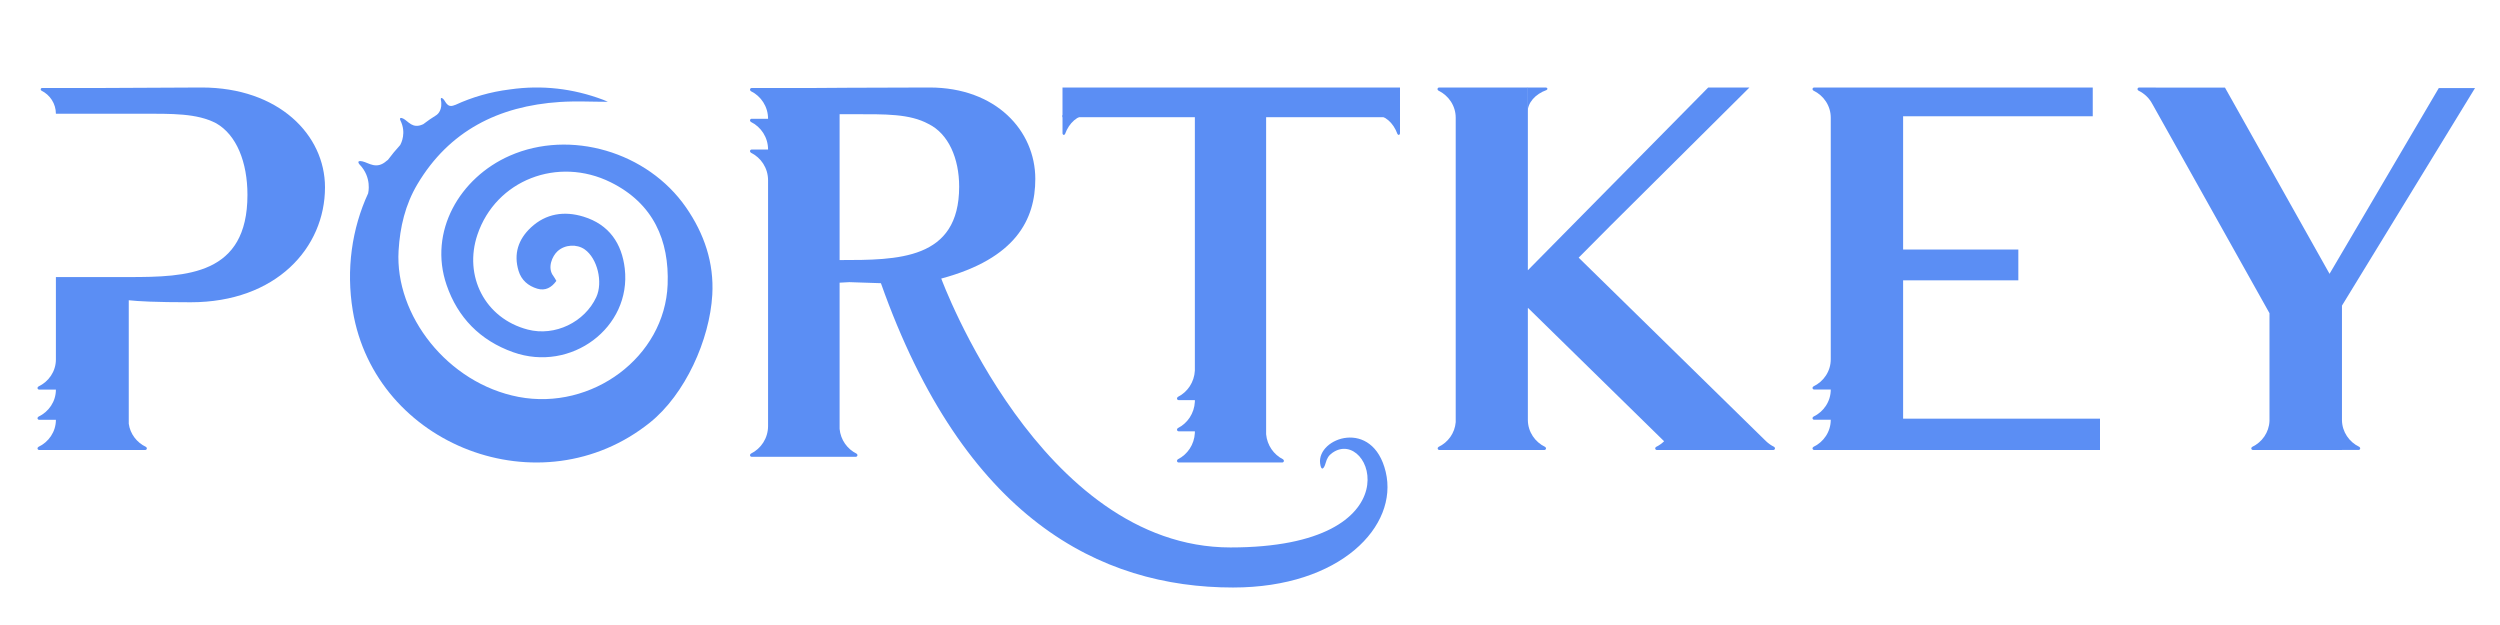 
<svg width="200px" height="50px" viewBox="0 0 200 50" version="1.1" xmlns="http://www.w3.org/2000/svg" xmlns:xlink="http://www.w3.org/1999/xlink">
    <title>zjqebghwfq</title>
    <defs>
        <polygon id="lnphjjhszf" points="0 0 29 0 29 30 0 30"></polygon>
        <polygon id="ujpixccsbl" points="0 0 27 0 27 29 0 29"></polygon>
        <polygon id="vtnhmmknpw" points="0 0 51 0 51 40 0 40"></polygon>
    </defs>
    <g id="wjyolkuqqm" stroke="none" stroke-width="1" fill="none" fill-rule="evenodd">
        <g id="bugngkkzfz" transform="translate(-90, -100)">
            <g id="nzhjduhblv" transform="translate(90, 100)">
                <rect id="kswvibujqu" fill="#FFFFFF" opacity="0" x="0" y="0" width="200" height="50"></rect>
                <g id="higqhrmemk" transform="translate(3, 7)">
                    <g id="iypplgdyqm" transform="translate(25, 0)">
                        <mask id="sdwmeecuvm" fill="white">
                            <use xlink:href="#path-1"></use>
                        </mask>
                        <g id="jeinxmzmou"></g>
                        <path d="M12.785,5.456 C8.779,7.216 6.26,11.523 7.728,15.802 C8.613,18.39 10.401,20.235 13.051,21.177 C17.686,22.826 22.524,19.201 21.982,14.488 C21.751,12.488 20.736,10.961 18.675,10.331 C17.142,9.861 15.675,10.081 14.477,11.197 C13.462,12.143 13.077,13.31 13.484,14.664 C13.708,15.409 14.248,15.872 14.981,16.094 C15.625,16.287 16.124,16.007 16.508,15.472 C16.431,15.342 16.362,15.2 16.268,15.079 C15.767,14.429 16.174,13.486 16.608,13.093 C17.196,12.558 18.15,12.51 18.777,12.953 C19.792,13.668 20.254,15.574 19.703,16.769 C18.778,18.767 16.401,19.933 14.222,19.366 C10.78,18.471 9.083,15.066 10.194,11.775 C11.669,7.399 16.632,5.487 20.86,7.584 C24.278,9.279 25.548,12.241 25.411,15.765 C25.188,21.566 19.344,25.871 13.486,24.753 C7.803,23.667 3.585,18.215 3.886,13.06 C3.999,11.156 4.42,9.374 5.393,7.736 C7.922,3.483 11.861,1.482 16.788,1.158 C18.085,1.073 19.394,1.145 20.629,1.145 C20.561,1.116 20.407,1.04 20.244,0.979 C17.839,0.077 15.353,-0.212 12.804,0.152 C11.225,0.347 9.767,0.775 8.441,1.386 C8.417,1.39 8.387,1.399 8.352,1.414 C7.755,1.668 7.655,1.084 7.445,0.906 C7.238,0.734 7.265,0.947 7.265,0.947 C7.445,1.805 6.994,2.151 6.933,2.194 C6.557,2.425 6.199,2.677 5.849,2.942 C5.838,2.946 5.833,2.946 5.822,2.951 C4.999,3.328 4.657,2.692 4.278,2.499 C3.879,2.296 4.03,2.631 4.03,2.631 C4.526,3.616 4.097,4.459 4.017,4.602 C3.668,4.982 3.339,5.38 3.032,5.793 C2.999,5.813 2.967,5.834 2.932,5.865 C2.124,6.597 1.496,6.019 0.997,5.91 C0.446,5.789 0.758,6.151 0.758,6.151 C1.777,7.195 1.453,8.451 1.453,8.451 L1.457,8.453 C0.148,11.285 -0.321,14.562 0.222,17.854 C2.008,28.67 15.285,33.779 23.988,26.811 C26.814,24.547 28.776,20.188 28.983,16.583 C29.129,14.022 28.339,11.697 26.883,9.594 C23.79,5.128 17.612,3.335 12.785,5.456" id="cckcxiihmm" fill="#5B8EF4" mask="url(#mask-2)"></path>
                    </g>
                    <path d="M149.249,15.428 L158.467,15.428 L158.467,12.965 L149.249,12.965 L149.249,2.301 L164.42,2.301 L164.42,0 L143.461,0 L143.461,0 L142.134,0 C142.134,0 142.133,0 142.133,0 C142.059,0 142,0.058 142,0.129 C142,0.178 142.029,0.219 142.07,0.241 L142.068,0.246 C142.893,0.638 143.461,1.462 143.461,2.416 L143.461,21.744 C143.461,22.7 142.893,23.524 142.068,23.917 L142.07,23.921 C142.029,23.943 142,23.984 142,24.034 C142,24.104 142.059,24.164 142.133,24.164 C142.133,24.164 142.134,24.162 142.134,24.162 L143.461,24.162 L143.461,24.164 C143.461,25.118 142.893,25.942 142.068,26.336 L142.07,26.339 C142.029,26.361 142,26.402 142,26.452 C142,26.523 142.059,26.582 142.133,26.582 C142.133,26.582 142.134,26.58 142.134,26.58 L143.461,26.58 L143.461,26.582 C143.461,27.537 142.893,28.362 142.068,28.754 L142.07,28.757 C142.029,28.779 142,28.82 142,28.871 C142,28.942 142.059,29 142.133,29 C142.133,29 142.134,28.998 142.134,28.998 L143.461,28.998 L143.461,28.998 L165,28.998 L165,26.494 L149.249,26.494 L149.249,15.428 Z" id="nulzjznbeu" fill="#5B8EF4"></path>
                    <path d="M82.201,3.718 L82.204,3.72 C82.529,2.826 83.21,2.206 84,2.206 L82.001,2.206 L82.001,3.648 C82.001,3.648 82,3.65 82,3.65 C82,3.73 82.049,3.794 82.107,3.794 C82.149,3.794 82.183,3.764 82.201,3.718" id="ghrhkbygkl" fill="#5B8EF4"></path>
                    <path d="M109,2.206 L107,2.206 C107.791,2.206 108.472,2.824 108.796,3.72 L108.801,3.718 C108.819,3.762 108.853,3.794 108.893,3.794 C108.952,3.794 109,3.73 109,3.65 C109,3.648 109,3.648 109,3.648 L109,2.206 Z" id="ddmkmxtfjs" fill="#5B8EF4"></path>
                    <path d="M109,2.374 L109,0 L82,0 L82,2.374 L92.589,2.374 L92.589,22.646 C92.541,23.575 92.001,24.369 91.225,24.755 L91.227,24.76 C91.187,24.783 91.158,24.825 91.158,24.875 C91.158,24.95 91.216,25.009 91.289,25.009 C91.289,25.009 91.291,25.009 91.291,25.009 L92.589,25.009 L92.589,25.141 C92.541,26.07 92.001,26.864 91.225,27.251 L91.227,27.255 C91.187,27.277 91.158,27.32 91.158,27.372 C91.158,27.444 91.216,27.505 91.289,27.505 C91.289,27.505 91.291,27.504 91.291,27.504 L92.589,27.504 L92.589,27.635 C92.541,28.564 92.001,29.358 91.225,29.746 L91.227,29.75 C91.187,29.772 91.158,29.815 91.158,29.866 C91.158,29.939 91.216,30 91.289,30 C91.289,30 91.291,29.998 91.291,29.998 L92.598,29.998 L92.598,29.998 L98.274,29.998 L98.274,29.998 L99.579,29.998 C99.581,29.998 99.581,30 99.582,30 C99.653,30 99.713,29.939 99.713,29.866 C99.713,29.815 99.684,29.772 99.642,29.75 L99.646,29.746 C98.899,29.373 98.371,28.624 98.29,27.739 L98.29,2.374 L109,2.374 Z" id="pzjwuvwtsz" fill="#5B8EF4"></path>
                    <g id="nzepsnvosx" transform="translate(168, 0)">
                        <mask id="sesnweipvf" fill="white">
                            <use xlink:href="#path-3"></use>
                        </mask>
                        <g id="efwubyvwii"></g>
                        <path d="M17.747,28.756 L17.749,28.752 C16.936,28.364 16.374,27.558 16.357,26.62 L16.357,17.45 L27,0.047 L24.102,0.047 L15.363,14.906 L6.997,0.007 L1.464,0.007 L1.464,0 L0.136,0 C0.135,0 0.135,0 0.133,0 C0.059,0 0,0.058 0,0.129 C0,0.18 0.029,0.219 0.072,0.243 L0.068,0.246 C0.555,0.478 0.948,0.861 1.193,1.33 L1.193,1.328 L10.559,18.055 L10.559,26.681 C10.52,27.594 9.967,28.374 9.17,28.754 L9.172,28.757 C9.132,28.779 9.102,28.82 9.102,28.871 C9.102,28.941 9.161,29 9.235,29 C9.237,29 9.237,28.998 9.237,28.998 L10.566,28.998 L10.566,28.998 L16.357,28.998 L16.357,28.996 L17.683,28.996 C17.683,28.996 17.684,28.998 17.684,28.998 C17.758,28.998 17.817,28.939 17.817,28.869 C17.817,28.818 17.789,28.777 17.747,28.756" id="okthdyjheh" fill="#5B8EF4" mask="url(#mask-4)"></path>
                    </g>
                    <g id="qerjuqphqy" transform="translate(57, 0)">
                        <mask id="kvipruxovh" fill="white">
                            <use xlink:href="#path-5"></use>
                        </mask>
                        <g id="lukxfoysbj"></g>
                        <path d="M7.168,13.805 L7.168,2.136 L8.312,2.136 C10.847,2.136 12.767,2.096 14.281,2.917 C15.875,3.698 16.733,5.67 16.733,7.931 C16.733,13.805 11.828,13.805 7.168,13.805 M45.609,30.069 C45.691,30.724 45.919,30.519 46.051,30.044 C46.159,29.654 46.293,29.434 46.599,29.22 C49.702,27.057 53.417,36.796 38.44,36.796 C23.213,36.796 15.301,15.285 15.301,15.285 C21.27,13.683 22.824,10.559 22.824,7.314 C22.824,3.451 19.676,0 14.362,0 C10.028,0 4.633,0.042 4.633,0.042 L1.445,0.042 L1.445,0.042 L0.133,0.042 C0.133,0.042 0.131,0.04 0.131,0.04 C0.058,0.04 0,0.101 0,0.172 C0,0.223 0.029,0.265 0.069,0.287 L0.067,0.291 C0.883,0.691 1.445,1.529 1.445,2.5 L1.445,2.502 L0.133,2.502 C0.133,2.502 0.131,2.5 0.131,2.5 C0.058,2.5 0,2.561 0,2.634 C0,2.683 0.029,2.725 0.069,2.747 L0.067,2.751 C0.883,3.151 1.445,3.989 1.445,4.962 L1.445,4.962 L0.133,4.962 C0.133,4.962 0.131,4.962 0.131,4.962 C0.058,4.962 0,5.021 0,5.094 C0,5.143 0.029,5.185 0.069,5.207 L0.067,5.213 C0.883,5.611 1.445,6.449 1.445,7.422 L1.445,27.084 C1.445,28.055 0.883,28.893 0.067,29.294 L0.069,29.297 C0.029,29.319 0,29.361 0,29.413 C0,29.484 0.058,29.544 0.131,29.544 C0.131,29.544 0.133,29.542 0.133,29.542 L1.445,29.542 L1.445,29.542 L7.151,29.542 L7.151,29.542 L8.461,29.542 C8.463,29.542 8.463,29.544 8.465,29.544 C8.538,29.544 8.596,29.484 8.596,29.413 C8.596,29.361 8.567,29.319 8.527,29.297 L8.529,29.294 C7.779,28.926 7.249,28.185 7.168,27.313 L7.168,15.614 L7.945,15.572 L10.474,15.656 C17.123,34.455 27.981,40.001 38.646,40.001 C47.247,40.001 51.893,35.079 50.857,30.75 C49.822,26.42 45.355,28.019 45.609,30.069" id="vfqklshztv" fill="#5B8EF4" mask="url(#mask-6)"></path>
                    </g>
                    <path d="M120.72,0.204 L120.718,0.201 C120.762,0.181 120.794,0.147 120.794,0.107 C120.794,0.048 120.73,0 120.65,0 C120.648,0 120.648,0 120.646,0 L119.206,0 L119.206,2 C119.206,1.209 119.824,0.528 120.72,0.204" id="ceghvixcox" fill="#5B8EF4"></path>
                    <path d="M138.928,28.752 L138.93,28.748 C138.686,28.631 138.47,28.473 138.277,28.29 L123.293,13.613 L125.864,11.026 L136.954,0.002 L133.656,0.002 L119.229,14.62 L119.229,0.002 L113.457,0.002 L113.457,0.002 L112.134,0.002 C112.134,0.002 112.132,0 112.132,0 C112.059,0 112,0.059 112,0.129 C112,0.18 112.028,0.221 112.07,0.243 L112.068,0.246 C112.888,0.64 113.457,1.463 113.457,2.418 L113.457,26.773 C113.386,27.644 112.848,28.387 112.081,28.754 L112.084,28.757 C112.042,28.779 112.013,28.82 112.013,28.871 C112.013,28.941 112.072,29 112.145,29 C112.147,29 112.147,28.998 112.149,28.998 L113.47,28.998 L113.47,28.998 L119.225,28.998 L119.225,28.998 L120.548,28.998 C120.548,28.998 120.55,29 120.55,29 C120.623,29 120.682,28.941 120.682,28.871 C120.682,28.82 120.654,28.779 120.612,28.757 L120.614,28.754 C119.803,28.365 119.241,27.556 119.229,26.616 L119.229,17.649 L119.243,17.636 L130.129,28.301 C129.94,28.482 129.724,28.639 129.483,28.754 L129.485,28.757 C129.445,28.779 129.415,28.82 129.415,28.871 C129.415,28.941 129.474,29 129.547,29 C129.549,29 129.549,28.998 129.551,28.998 L130.872,28.998 L130.872,28.998 L137.51,28.998 L137.51,28.998 L138.862,28.998 C138.864,28.998 138.864,29 138.866,29 C138.939,29 139,28.941 139,28.867 C139,28.817 138.971,28.773 138.928,28.752" id="qekjknemqd" fill="#5B8EF4"></path>
                    <path d="M13.131,0 L4.719,0.041 L1.472,0.041 L1.472,0.041 L0.367,0.041 C0.367,0.041 0.367,0.039 0.365,0.039 C0.304,0.039 0.256,0.09 0.256,0.151 C0.256,0.192 0.28,0.228 0.313,0.246 L0.311,0.25 C0.997,0.585 1.472,1.289 1.472,2.104 L1.472,2.097 L7.301,2.097 L8.217,2.097 C10.799,2.097 12.757,2.057 14.297,2.864 C15.921,3.792 16.796,5.969 16.796,8.591 C16.796,15.004 11.965,15.165 7.301,15.165 L1.472,15.165 L1.472,21.754 C1.472,22.709 0.899,23.531 0.069,23.923 L0.07,23.928 C0.03,23.95 0,23.991 0,24.039 C0,24.111 0.059,24.169 0.133,24.169 C0.133,24.169 0.135,24.169 0.135,24.169 L1.472,24.169 L1.472,24.169 C1.472,25.124 0.899,25.946 0.069,26.339 L0.07,26.343 C0.03,26.364 0,26.406 0,26.456 C0,26.526 0.059,26.585 0.133,26.585 C0.133,26.585 0.135,26.583 0.135,26.583 L1.472,26.583 L1.472,26.585 C1.472,27.539 0.899,28.361 0.069,28.754 L0.07,28.758 C0.03,28.779 0,28.82 0,28.871 C0,28.941 0.059,29 0.133,29 C0.133,29 0.135,28.998 0.135,28.998 L1.472,28.998 L1.472,28.998 L7.277,28.998 L7.277,28.998 L8.614,28.998 C8.616,28.998 8.616,29 8.616,29 C8.69,29 8.749,28.941 8.749,28.871 C8.749,28.82 8.721,28.779 8.679,28.758 L8.681,28.754 C7.945,28.406 7.413,27.716 7.301,26.898 L7.301,17.02 C8.01,17.101 9.426,17.181 12.256,17.181 C19.087,17.181 23,12.826 23,7.986 C23,3.792 19.295,0 13.131,0" id="ixxvmxydyr" fill="#5B8EF4"></path>
                </g>
            </g>
        </g>
    </g>
</svg>